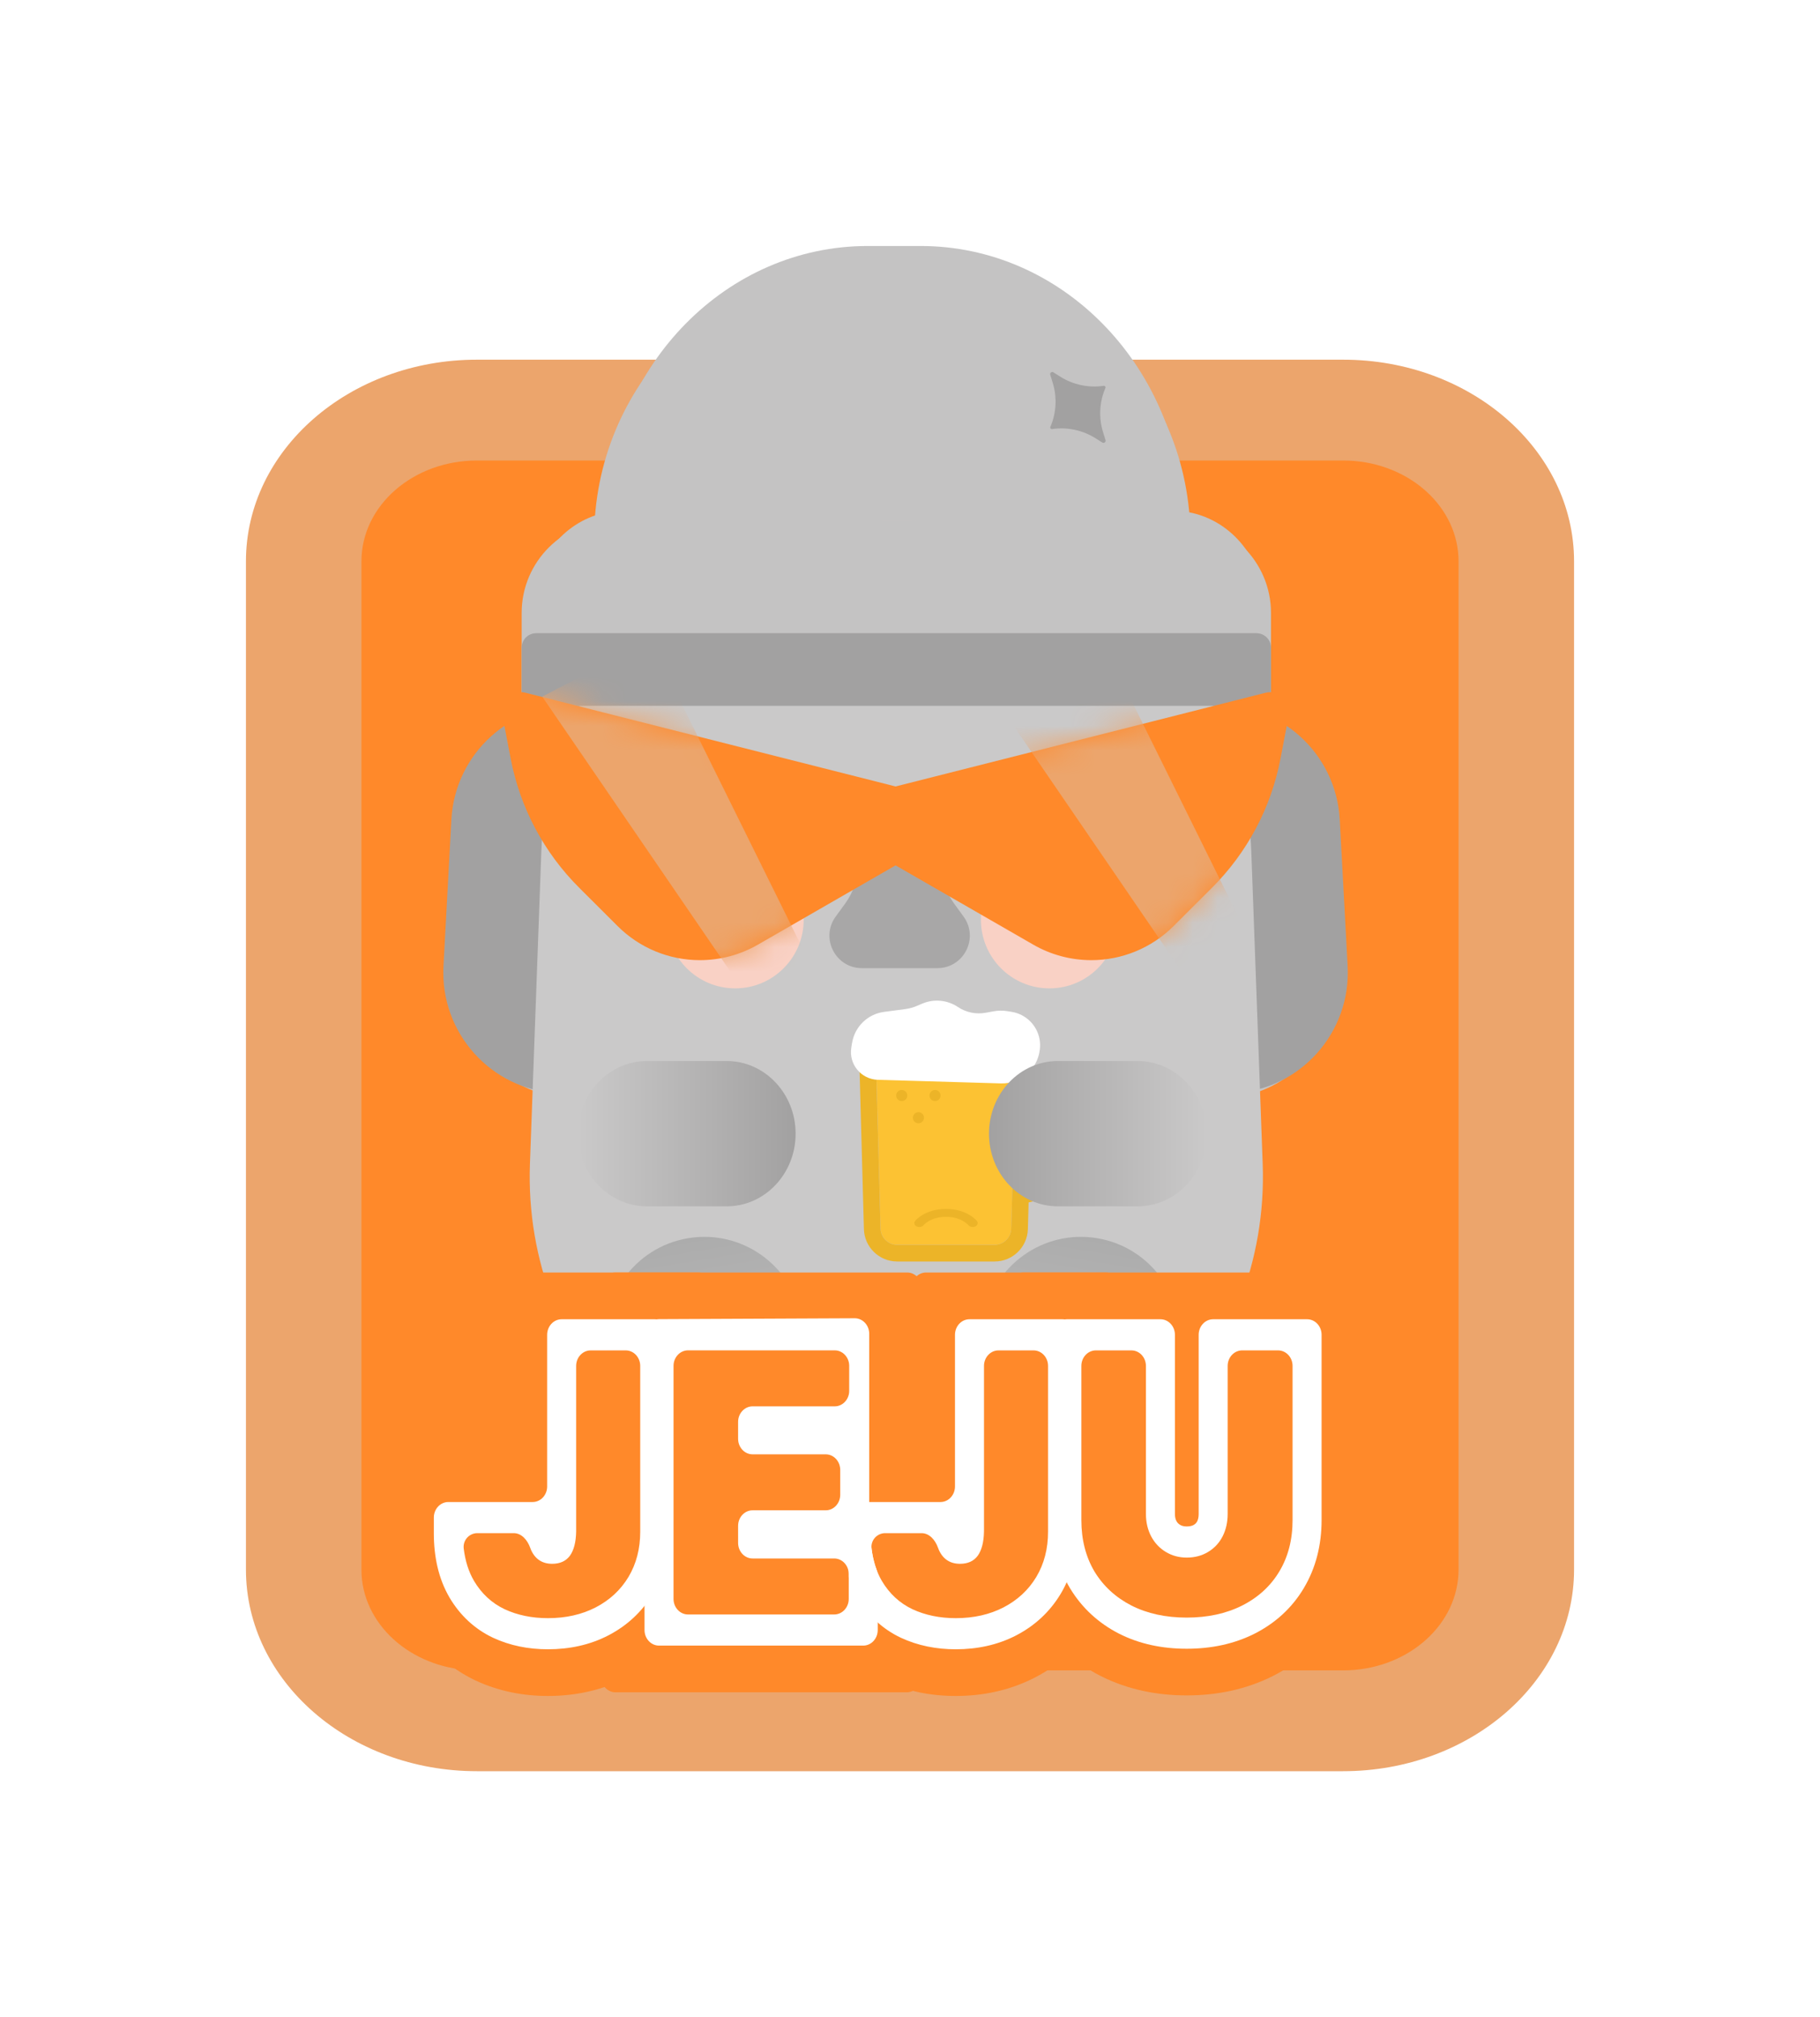<svg width="74" height="82" viewBox="0 0 74 82" fill="none" xmlns="http://www.w3.org/2000/svg">
<g filter="url(#filter0_d_1350_812)">
<path d="M14.32 17.184C14.32 14.802 16.458 12.871 19.095 12.871H54.906C57.543 12.871 59.68 14.802 59.68 17.184V60.312C59.68 62.694 57.543 64.625 54.906 64.625H19.095C16.458 64.625 14.32 62.694 14.32 60.312V17.184Z" fill="#FF892A"/>
<path d="M10 59.803V18.818C10 14.291 14.205 10.621 19.391 10.621V14.72C16.798 14.72 14.696 16.554 14.696 18.818V59.803L14.701 60.014C14.827 62.18 16.879 63.901 19.391 63.901H54.609L54.851 63.897C57.331 63.787 59.304 61.996 59.304 59.803V18.818C59.304 16.625 57.331 14.834 54.851 14.725L54.609 14.72V10.621C59.795 10.621 64 14.291 64 18.818V59.803C64 64.33 59.795 68 54.609 68H19.391C14.205 68 10 64.33 10 59.803ZM54.609 10.621V14.72H19.391V10.621H54.609Z" fill="#ECA56C"/>
<path d="M37.43 6C43.145 6 47.818 10.771 48.162 16.795C49.977 17.041 51.38 18.663 51.38 20.629V23.891C51.38 24.205 51.152 24.463 50.859 24.494C50.84 24.496 50.82 24.497 50.8 24.497H49.796C52.112 24.733 53.979 26.719 54.108 29.238L54.422 35.334C54.545 37.733 53.052 39.83 50.943 40.454L51.051 43.579C51.191 47.624 49.734 51.328 47.286 54.029L47.124 55.036C46.764 57.281 44.743 58.793 42.61 58.415C42.119 58.328 41.665 58.147 41.261 57.894C40.053 58.264 38.776 58.463 37.454 58.463H35.574C34.181 58.463 32.838 58.241 31.575 57.832C31.147 58.117 30.659 58.32 30.128 58.415C27.994 58.793 25.973 57.281 25.613 55.036L25.386 53.62C23.154 50.959 21.844 47.423 21.977 43.579L22.085 40.471C19.944 39.868 18.423 37.755 18.547 35.334L18.861 29.238C18.99 26.719 20.857 24.733 23.173 24.497H22.229C22.209 24.497 22.189 24.496 22.169 24.494C21.877 24.463 21.648 24.205 21.648 23.891V20.629C21.648 18.782 22.887 17.238 24.543 16.854C24.86 10.803 29.545 6 35.279 6H37.43Z" fill="#C4C3C3"/>
<path d="M24.158 17.872C24.158 11.67 29.092 6.643 35.178 6.643H37.382C43.468 6.643 48.401 11.67 48.401 17.872V19.369C48.401 25.571 43.468 30.599 37.382 30.599H35.178C29.092 30.599 24.158 25.571 24.158 19.369V17.872Z" fill="#C4C3C3"/>
<path d="M44.674 29.849C44.528 27.139 46.603 24.822 49.309 24.676C52.015 24.529 54.327 26.608 54.473 29.318L54.794 35.267C54.941 37.978 52.866 40.294 50.16 40.441C47.454 40.587 45.142 38.509 44.995 35.798L44.674 29.849Z" fill="#A2A1A1"/>
<path d="M28.152 29.849C28.298 27.139 26.223 24.822 23.517 24.676C20.811 24.529 18.499 26.608 18.353 29.318L18.032 35.267C17.885 37.978 19.96 40.294 22.666 40.441C25.372 40.587 27.684 38.509 27.831 35.798L28.152 29.849Z" fill="#A2A1A1"/>
<path d="M22.009 30.642C22.283 23.108 28.44 17.144 35.942 17.144H36.945C44.447 17.144 50.604 23.108 50.878 30.642L51.34 43.312C51.629 51.247 45.307 57.837 37.407 57.837H35.48C27.58 57.837 21.257 51.247 21.547 43.312L22.009 30.642Z" fill="#CAC9C9"/>
<path d="M35.618 39.17H41.302L41.117 45.945C41.107 46.311 40.807 46.603 40.441 46.603H36.48C36.113 46.603 35.813 46.311 35.803 45.945L35.618 39.17Z" fill="#FCC233"/>
<path d="M41.997 38.493L41.793 45.963C41.773 46.696 41.173 47.28 40.44 47.28H36.479C35.746 47.28 35.146 46.696 35.126 45.963L34.922 38.493H41.997ZM35.617 39.17L35.802 45.945C35.812 46.288 36.076 46.566 36.411 46.6L36.479 46.603H40.44L40.508 46.6C40.843 46.566 41.107 46.288 41.116 45.945L41.301 39.17H35.617Z" fill="#ECB428"/>
<path d="M42.812 42.539V42.063C42.812 41.715 42.611 41.397 42.297 41.248L41.356 40.802L41.937 39.579L42.877 40.025C43.664 40.398 44.166 41.192 44.166 42.063V42.539C44.166 43.586 43.447 44.494 42.428 44.735L41.604 44.93L41.293 43.613L42.117 43.418C42.525 43.322 42.812 42.958 42.812 42.539Z" fill="#ECB428"/>
<path d="M34.647 38.383C34.76 37.727 35.285 37.221 35.944 37.134L36.809 37.02C36.971 36.998 37.129 36.955 37.279 36.891L37.495 36.799C37.971 36.596 38.518 36.647 38.948 36.935C39.279 37.157 39.684 37.241 40.076 37.169L40.401 37.11C40.579 37.077 40.762 37.075 40.942 37.102L41.124 37.131C41.708 37.221 42.169 37.674 42.27 38.256C42.292 38.389 42.295 38.524 42.279 38.658L42.276 38.683C42.177 39.477 41.492 40.065 40.693 40.041L35.694 39.895C35.013 39.875 34.505 39.26 34.613 38.588L34.634 38.456L34.647 38.383Z" fill="white"/>
<path d="M36.89 40.534C36.89 40.658 36.789 40.76 36.664 40.76C36.539 40.76 36.438 40.658 36.438 40.534C36.438 40.409 36.539 40.308 36.664 40.308C36.789 40.308 36.89 40.409 36.89 40.534Z" fill="#ECB428"/>
<path d="M38.243 40.534C38.243 40.658 38.142 40.76 38.018 40.76C37.893 40.76 37.792 40.658 37.792 40.534C37.792 40.409 37.893 40.308 38.018 40.308C38.142 40.308 38.243 40.409 38.243 40.534Z" fill="#ECB428"/>
<path d="M37.568 41.437C37.568 41.561 37.467 41.662 37.343 41.662C37.218 41.662 37.117 41.561 37.117 41.437C37.117 41.312 37.218 41.211 37.343 41.211C37.467 41.211 37.568 41.312 37.568 41.437Z" fill="#ECB428"/>
<path d="M39.376 45.804C39.436 45.879 39.561 45.902 39.656 45.855C39.752 45.808 39.781 45.709 39.721 45.634L39.631 45.678C39.717 45.636 39.721 45.634 39.721 45.634L39.721 45.634L39.721 45.633C39.72 45.633 39.72 45.633 39.72 45.633C39.719 45.632 39.719 45.632 39.718 45.631C39.717 45.629 39.715 45.627 39.713 45.625C39.709 45.62 39.704 45.614 39.697 45.607C39.684 45.592 39.665 45.572 39.639 45.549C39.589 45.503 39.513 45.443 39.411 45.383C39.205 45.262 38.892 45.144 38.464 45.144C38.035 45.144 37.722 45.262 37.516 45.383C37.414 45.443 37.339 45.503 37.288 45.549C37.263 45.572 37.243 45.592 37.23 45.607C37.223 45.614 37.218 45.62 37.214 45.625C37.212 45.627 37.21 45.629 37.209 45.631C37.208 45.631 37.208 45.632 37.207 45.633C37.207 45.633 37.207 45.633 37.207 45.633L37.206 45.634V45.634C37.207 45.634 37.215 45.639 37.349 45.705L37.206 45.634C37.147 45.709 37.175 45.808 37.271 45.855C37.366 45.902 37.492 45.88 37.551 45.804H37.551V45.805L37.551 45.805L37.55 45.805C37.55 45.805 37.551 45.805 37.551 45.804C37.553 45.803 37.555 45.8 37.559 45.796C37.566 45.788 37.578 45.775 37.596 45.759C37.63 45.728 37.685 45.684 37.759 45.641C37.907 45.554 38.136 45.465 38.464 45.465C38.791 45.465 39.02 45.554 39.168 45.641C39.242 45.684 39.297 45.728 39.331 45.759C39.349 45.775 39.361 45.788 39.368 45.796C39.372 45.8 39.374 45.803 39.376 45.804L39.376 45.804Z" fill="#ECB428"/>
<path d="M40.212 42.085C40.212 40.454 41.466 39.131 43.013 39.131H46.256C47.803 39.131 49.057 40.454 49.057 42.085C49.057 43.716 47.803 45.038 46.256 45.038H43.013C41.466 45.038 40.212 43.716 40.212 42.085Z" fill="url(#paint0_linear_1350_812)"/>
<path d="M32.349 42.085C32.349 40.454 31.095 39.131 29.548 39.131H26.304C24.757 39.131 23.503 40.454 23.503 42.085C23.503 43.716 24.757 45.038 26.304 45.038H29.548C31.095 45.038 32.349 43.716 32.349 42.085Z" fill="url(#paint1_linear_1350_812)"/>
<path d="M39.993 49.631C40.362 47.441 42.434 45.965 44.62 46.335C46.806 46.704 48.28 48.779 47.911 50.969L47.317 54.494C46.949 56.684 44.877 58.16 42.691 57.79C40.505 57.421 39.031 55.346 39.4 53.156L39.993 49.631Z" fill="url(#paint2_linear_1350_812)"/>
<path d="M32.596 49.631C32.228 47.441 30.156 45.965 27.97 46.335C25.784 46.704 24.31 48.779 24.679 50.969L25.273 54.494C25.641 56.684 27.712 58.16 29.899 57.79C32.085 57.421 33.559 55.346 33.19 53.156L32.596 49.631Z" fill="url(#paint3_linear_1350_812)"/>
<path d="M21.21 20.918C21.21 18.833 22.907 17.144 25 17.144H47.888C49.981 17.144 51.678 18.833 51.678 20.918V24.099C51.678 24.427 51.411 24.692 51.083 24.692H21.805C21.476 24.692 21.21 24.427 21.21 24.099V20.918Z" fill="#C4C3C3"/>
<path d="M21.21 22.329C21.21 22.003 21.476 21.739 21.805 21.739H51.083C51.411 21.739 51.678 22.003 51.678 22.329V24.102C51.678 24.428 51.411 24.692 51.083 24.692H21.805C21.476 24.692 21.21 24.428 21.21 24.102V22.329Z" fill="#A2A1A1"/>
<path d="M31.438 29.893C31.364 29.615 31.529 29.329 31.806 29.254L33.099 28.907C33.377 28.833 33.662 28.998 33.736 29.276C33.811 29.554 33.646 29.84 33.368 29.915L32.076 30.261C31.798 30.336 31.513 30.171 31.438 29.893Z" fill="#838384"/>
<path d="M41.32 29.893C41.395 29.615 41.23 29.329 40.952 29.254L39.66 28.907C39.382 28.833 39.097 28.998 39.022 29.276C38.948 29.554 39.113 29.84 39.39 29.915L40.683 30.261C40.961 30.336 41.246 30.171 41.32 29.893Z" fill="#838384"/>
<path d="M45.453 33.389C45.453 34.929 44.206 36.178 42.669 36.178C41.13 36.178 39.884 34.929 39.884 33.389C39.884 31.848 41.13 30.599 42.669 30.599C44.206 30.599 45.453 31.848 45.453 33.389Z" fill="#F9D1C5"/>
<path d="M32.677 33.389C32.677 34.929 31.43 36.178 29.892 36.178C28.354 36.178 27.107 34.929 27.107 33.389C27.107 31.848 28.354 30.599 29.892 30.599C31.43 30.599 32.677 31.848 32.677 33.389Z" fill="#F9D1C5"/>
<path d="M35.447 29.868C35.536 29.598 35.789 29.415 36.073 29.415H37.084C37.368 29.415 37.621 29.598 37.711 29.868L38.414 31.994C38.499 32.254 38.625 32.498 38.785 32.719L39.178 33.259C39.813 34.132 39.19 35.356 38.111 35.356H35.046C33.967 35.356 33.344 34.132 33.979 33.259L34.372 32.719C34.532 32.498 34.658 32.254 34.743 31.994L35.447 29.868Z" fill="#A8A7A7"/>
<path d="M42.777 13.442C42.726 13.45 42.688 13.399 42.708 13.352C42.952 12.782 42.985 12.143 42.8 11.552L42.702 11.236C42.677 11.159 42.763 11.093 42.832 11.136L43.111 11.312C43.636 11.643 44.261 11.774 44.875 11.684C44.926 11.677 44.964 11.728 44.944 11.774C44.7 12.345 44.667 12.983 44.852 13.575L44.95 13.89C44.975 13.968 44.889 14.034 44.82 13.99L44.541 13.814C44.016 13.484 43.391 13.352 42.777 13.442Z" fill="#A2A1A1"/>
<path d="M51.459 24.161C52.007 24.022 52.513 24.499 52.406 25.053L52.063 26.843C51.682 28.832 50.712 30.659 49.278 32.088L47.711 33.651C46.824 34.535 45.623 35.031 44.372 35.031C43.544 35.031 42.73 34.814 42.013 34.401L36.414 31.178L30.815 34.401C30.097 34.814 29.284 35.031 28.456 35.031C27.204 35.031 26.004 34.535 25.117 33.651L23.55 32.088C22.116 30.659 21.146 28.832 20.765 26.843L20.421 25.053C20.315 24.499 20.821 24.022 21.368 24.161L36.414 27.97L51.459 24.161Z" fill="#FF892A"/>
<mask id="mask0_1350_812" style="mask-type:alpha" maskUnits="userSpaceOnUse" x="20" y="24" width="33" height="12">
<path d="M51.459 24.161C52.007 24.022 52.512 24.499 52.406 25.053L52.063 26.843C51.682 28.832 50.712 30.659 49.278 32.088L47.711 33.651C46.824 34.535 45.623 35.031 44.371 35.031C43.544 35.031 42.73 34.814 42.013 34.401L36.414 31.178L30.815 34.401C30.097 34.814 29.284 35.031 28.456 35.031C27.204 35.031 26.003 34.535 25.117 33.651L23.549 32.088C22.116 30.659 21.145 28.832 20.764 26.843L20.422 25.053C20.315 24.499 20.821 24.022 21.368 24.161L36.414 27.97L51.459 24.161Z" fill="#ECA56C"/>
</mask>
<g mask="url(#mask0_1350_812)">
<path d="M40.401 24.318L44.791 22.03L51.675 35.941L49.251 37.248L40.401 24.318Z" fill="#ECA56C"/>
<path d="M22.047 24.318L26.437 22.03L33.32 35.941L30.897 37.248L22.047 24.318Z" fill="#ECA56C"/>
</g>
<path d="M48.539 26.809C48.494 26.784 48.494 26.72 48.539 26.695C49.08 26.392 49.496 25.906 49.71 25.325L49.824 25.015C49.852 24.938 49.96 24.938 49.988 25.015L50.102 25.325C50.317 25.906 50.732 26.392 51.274 26.695C51.318 26.72 51.318 26.784 51.274 26.809C50.732 27.112 50.317 27.598 50.102 28.179L49.988 28.489C49.96 28.566 49.852 28.566 49.824 28.489L49.71 28.179C49.496 27.598 49.08 27.112 48.539 26.809Z" fill="#FF892A"/>
<path d="M51.965 50.893C52.291 50.893 52.555 51.177 52.555 51.526V57.789C52.555 58.585 52.375 59.282 52.016 59.88C51.661 60.473 51.157 60.935 50.503 61.267C49.853 61.593 49.103 61.756 48.251 61.756C47.398 61.756 46.65 61.593 46.005 61.267C45.36 60.935 44.858 60.473 44.499 59.88C44.144 59.282 43.967 58.585 43.967 57.789V51.526C43.967 51.177 44.231 50.893 44.556 50.893H46.003C46.328 50.893 46.592 51.177 46.592 51.526V57.544C46.592 57.881 46.664 58.185 46.806 58.456C46.949 58.723 47.147 58.934 47.401 59.087C47.654 59.24 47.937 59.317 48.251 59.317C48.578 59.317 48.868 59.24 49.121 59.087C49.374 58.934 49.57 58.723 49.708 58.456C49.846 58.185 49.916 57.881 49.916 57.544V51.526C49.916 51.177 50.18 50.893 50.505 50.893H51.965Z" fill="#FF892A"/>
<path d="M42.024 50.893C42.349 50.893 42.613 51.177 42.613 51.526V58.264C42.613 58.956 42.455 59.569 42.137 60.102C41.819 60.632 41.374 61.044 40.803 61.341C40.237 61.632 39.59 61.778 38.862 61.778C38.208 61.778 37.62 61.657 37.1 61.415C36.579 61.168 36.165 60.785 35.856 60.266C35.639 59.894 35.499 59.457 35.437 58.954C35.394 58.608 35.664 58.323 35.99 58.323H37.471C37.788 58.323 38.028 58.602 38.141 58.92C38.152 58.952 38.165 58.983 38.178 59.013C38.261 59.196 38.373 59.334 38.516 59.428C38.659 59.522 38.832 59.569 39.034 59.569C39.352 59.569 39.592 59.46 39.753 59.242C39.914 59.02 39.999 58.694 40.009 58.264V51.526C40.009 51.177 40.273 50.893 40.598 50.893H42.024Z" fill="#FF892A"/>
<path d="M27.385 51.526C27.385 51.177 27.649 50.893 27.974 50.893H33.939C34.265 50.893 34.529 51.177 34.529 51.526V52.537C34.529 52.886 34.265 53.17 33.939 53.17H30.6C30.274 53.17 30.01 53.453 30.01 53.802V54.487C30.01 54.837 30.274 55.12 30.6 55.12H33.573C33.899 55.12 34.163 55.403 34.163 55.752V56.763C34.163 57.113 33.899 57.396 33.573 57.396H30.6C30.274 57.396 30.01 57.679 30.01 58.029V58.721C30.01 59.07 30.274 59.354 30.6 59.354H33.919C34.244 59.354 34.508 59.637 34.508 59.986V60.997C34.508 61.347 34.244 61.63 33.919 61.63H27.974C27.649 61.63 27.385 61.347 27.385 60.997V51.526Z" fill="#FF892A"/>
<path d="M25.442 50.893C25.767 50.893 26.031 51.176 26.031 51.526V58.264C26.031 58.956 25.872 59.569 25.555 60.102C25.237 60.631 24.792 61.044 24.221 61.341C23.655 61.632 23.007 61.778 22.28 61.778C21.626 61.778 21.038 61.657 20.518 61.415C19.997 61.168 19.583 60.785 19.274 60.266C19.057 59.894 18.917 59.457 18.855 58.954C18.812 58.607 19.082 58.323 19.408 58.323H20.889C21.206 58.323 21.446 58.602 21.559 58.92C21.57 58.952 21.583 58.983 21.596 59.012C21.679 59.195 21.791 59.334 21.934 59.428C22.077 59.522 22.25 59.569 22.452 59.569C22.77 59.569 23.01 59.46 23.171 59.242C23.332 59.02 23.417 58.694 23.427 58.264V51.526C23.427 51.176 23.691 50.893 24.016 50.893H25.442Z" fill="#FF892A"/>
<path d="M46.593 51.526C46.593 51.176 46.329 50.893 46.003 50.893H44.557C44.231 50.893 43.968 51.176 43.968 51.526V57.789C43.968 58.585 44.145 59.282 44.499 59.88C44.859 60.473 45.361 60.935 46.006 61.266C46.651 61.593 47.399 61.756 48.251 61.756C49.103 61.756 49.854 61.593 50.504 61.266C51.158 60.935 51.662 60.473 52.017 59.88C52.376 59.282 52.556 58.585 52.556 57.789V51.526C52.556 51.176 52.292 50.893 51.966 50.893H50.506C50.18 50.893 49.916 51.176 49.916 51.526V57.544C49.916 57.88 49.847 58.184 49.709 58.456C49.571 58.723 49.375 58.933 49.122 59.086C48.868 59.239 48.578 59.316 48.251 59.316C47.938 59.316 47.655 59.239 47.401 59.086C47.148 58.933 46.95 58.723 46.807 58.456C46.664 58.184 46.593 57.88 46.593 57.544V51.526ZM55.504 57.789C55.504 59.116 55.197 60.42 54.497 61.587C54.497 61.587 54.497 61.588 54.497 61.588C54.498 61.588 54.498 61.588 54.498 61.589C53.814 62.731 52.864 63.569 51.762 64.127L51.758 64.13L51.754 64.131C50.646 64.688 49.455 64.919 48.251 64.919C47.048 64.919 45.856 64.688 44.749 64.128L44.741 64.124L44.733 64.12C43.642 63.559 42.707 62.725 42.028 61.604L42.02 61.591L42.012 61.578C41.935 61.449 41.864 61.318 41.797 61.185C41.674 60.942 41.739 60.647 41.906 60.436C41.989 60.33 42.066 60.219 42.136 60.102C42.454 59.568 42.613 58.955 42.613 58.263V51.526C42.613 51.176 42.349 50.893 42.024 50.893H41.609C41.283 50.893 41.02 50.61 41.02 50.26V48.362C41.02 48.013 41.283 47.729 41.609 47.729H54.914C55.24 47.729 55.504 48.013 55.504 48.362V57.789Z" fill="#FF892A"/>
<path d="M40.598 50.893C40.273 50.893 40.008 51.176 40.008 51.526V58.263C39.999 58.693 39.914 59.02 39.753 59.242C39.592 59.459 39.352 59.568 39.034 59.568C38.832 59.568 38.659 59.521 38.516 59.427C38.373 59.333 38.261 59.195 38.178 59.012C38.164 58.983 38.152 58.952 38.141 58.92C38.028 58.602 37.788 58.323 37.471 58.323H35.99C35.664 58.323 35.394 58.607 35.437 58.954C35.499 59.457 35.639 59.894 35.856 60.265C36.165 60.784 36.579 61.167 37.1 61.414C37.62 61.657 38.208 61.778 38.862 61.778C39.589 61.778 40.236 61.632 40.803 61.34C41.374 61.044 41.819 60.631 42.137 60.102C42.454 59.568 42.613 58.955 42.613 58.263V51.526C42.613 51.176 42.349 50.893 42.024 50.893H40.598ZM44.557 50.893C44.231 50.893 43.968 51.176 43.968 51.526V57.789C43.968 58.585 44.145 59.282 44.499 59.88C44.605 60.053 44.722 60.215 44.851 60.366C45.021 60.563 45.094 60.845 44.988 61.088C44.882 61.333 44.76 61.572 44.621 61.806L44.614 61.817C43.979 62.874 43.104 63.66 42.087 64.188L42.082 64.191L42.078 64.193C41.055 64.719 39.961 64.942 38.862 64.942C37.865 64.942 36.87 64.756 35.927 64.317L35.917 64.312L35.907 64.308C34.851 63.806 33.989 63.006 33.371 61.967L33.365 61.958L33.36 61.949C33.278 61.808 33.377 61.63 33.532 61.63H34.017C34.288 61.63 34.509 61.393 34.509 61.101V59.986C34.509 59.636 34.245 59.353 33.919 59.353H33.032C32.735 59.353 32.483 59.117 32.465 58.8C32.456 58.64 32.452 58.481 32.452 58.323V58.028C32.452 57.679 32.716 57.396 33.042 57.396H33.574C33.899 57.396 34.163 57.112 34.163 56.763V55.792C34.163 55.442 34.427 55.159 34.753 55.159H36.471C36.797 55.159 37.061 54.876 37.061 54.526V48.362C37.061 48.013 37.325 47.729 37.65 47.729H44.972C45.297 47.729 45.561 48.013 45.561 48.362V50.26C45.561 50.61 45.297 50.893 44.972 50.893H44.557Z" fill="#FF892A"/>
<path d="M36.888 47.729C37.214 47.729 37.477 48.013 37.477 48.362V56.322C37.477 56.328 37.473 56.333 37.467 56.333C37.461 56.333 37.457 56.338 37.457 56.344V57.69C37.457 58.039 37.193 58.323 36.867 58.323H35.99C35.664 58.323 35.394 58.607 35.437 58.954C35.499 59.457 35.639 59.894 35.856 60.265C36.165 60.784 36.579 61.167 37.1 61.414C37.308 61.511 37.457 61.722 37.457 61.965V64.16C37.457 64.51 37.193 64.793 36.867 64.793H25.027C24.701 64.793 24.438 64.51 24.438 64.16V61.587C24.438 61.359 24.554 61.152 24.728 61.021C25.062 60.769 25.338 60.462 25.555 60.102C25.872 59.568 26.031 58.955 26.031 58.263V51.526C26.031 51.176 25.767 50.893 25.442 50.893H25.027C24.701 50.893 24.438 50.61 24.438 50.26V48.362C24.438 48.013 24.701 47.729 25.027 47.729H36.888ZM27.975 50.893C27.649 50.893 27.385 51.176 27.385 51.526V60.997C27.385 61.346 27.649 61.63 27.975 61.63H33.919C34.245 61.63 34.509 61.346 34.509 60.997V59.986C34.509 59.636 34.245 59.353 33.919 59.353H30.601C30.275 59.353 30.011 59.07 30.011 58.721V58.028C30.011 57.679 30.275 57.396 30.601 57.396H33.574C33.899 57.396 34.163 57.112 34.163 56.763V55.752C34.163 55.403 33.899 55.119 33.574 55.119H30.601C30.275 55.119 30.011 54.836 30.011 54.487V53.802C30.011 53.453 30.275 53.169 30.601 53.169H33.94C34.266 53.169 34.53 52.886 34.53 52.537V51.526C34.53 51.176 34.266 50.893 33.94 50.893H27.975Z" fill="#FF892A"/>
<path d="M24.016 50.893C23.691 50.893 23.427 51.176 23.427 51.526V58.263C23.417 58.693 23.332 59.02 23.171 59.242C23.01 59.46 22.77 59.568 22.452 59.568C22.25 59.568 22.077 59.521 21.934 59.427C21.791 59.334 21.678 59.195 21.596 59.012C21.582 58.983 21.57 58.952 21.559 58.92C21.446 58.602 21.206 58.323 20.889 58.323H19.408C19.082 58.323 18.812 58.607 18.855 58.954C18.917 59.457 19.056 59.894 19.274 60.265C19.583 60.784 19.997 61.167 20.518 61.415C21.038 61.657 21.625 61.778 22.28 61.778C23.007 61.778 23.654 61.632 24.221 61.34C24.792 61.044 25.237 60.631 25.555 60.102C25.872 59.568 26.031 58.955 26.031 58.263V51.526C26.031 51.176 25.767 50.893 25.442 50.893H24.016ZM27.975 50.893C27.649 50.893 27.386 51.176 27.386 51.526V61.336C27.386 61.498 27.508 61.63 27.659 61.63H27.947C28.032 61.63 28.085 61.729 28.039 61.806L28.032 61.817C27.397 62.874 26.522 63.66 25.505 64.188L25.5 64.191L25.496 64.193C24.473 64.719 23.379 64.942 22.28 64.942C21.283 64.942 20.288 64.756 19.345 64.317L19.335 64.312L19.325 64.308C18.269 63.806 17.407 63.006 16.789 61.967L16.783 61.958L16.778 61.949C16.109 60.807 15.87 59.537 15.87 58.323V55.792C15.87 55.442 16.134 55.159 16.46 55.159H19.889C20.215 55.159 20.479 54.876 20.479 54.526V48.362C20.479 48.013 20.742 47.729 21.068 47.729H28.39C28.715 47.729 28.979 48.013 28.979 48.362V50.26C28.979 50.61 28.715 50.893 28.39 50.893H27.975Z" fill="#FF892A"/>
<path d="M51.965 50.893C52.291 50.893 52.555 51.177 52.555 51.526V57.789C52.555 58.585 52.375 59.282 52.016 59.88C51.661 60.473 51.157 60.935 50.503 61.267C49.853 61.593 49.103 61.756 48.251 61.756C47.398 61.756 46.65 61.593 46.005 61.267C45.36 60.935 44.858 60.473 44.499 59.88C44.144 59.282 43.967 58.585 43.967 57.789V51.526C43.967 51.177 44.231 50.893 44.556 50.893H46.003C46.328 50.893 46.592 51.177 46.592 51.526V57.544C46.592 57.881 46.664 58.185 46.806 58.456C46.949 58.723 47.147 58.934 47.401 59.087C47.654 59.24 47.937 59.317 48.251 59.317C48.578 59.317 48.868 59.24 49.121 59.087C49.374 58.934 49.57 58.723 49.708 58.456C49.846 58.185 49.916 57.881 49.916 57.544V51.526C49.916 51.177 50.18 50.893 50.505 50.893H51.965Z" fill="#FF892A"/>
<path d="M42.024 50.893C42.349 50.893 42.613 51.177 42.613 51.526V58.264C42.613 58.956 42.455 59.569 42.137 60.102C41.819 60.632 41.374 61.044 40.803 61.341C40.237 61.632 39.59 61.778 38.862 61.778C38.208 61.778 37.62 61.657 37.1 61.415C36.579 61.168 36.165 60.785 35.856 60.266C35.639 59.894 35.499 59.457 35.437 58.954C35.394 58.608 35.664 58.323 35.99 58.323H37.471C37.788 58.323 38.028 58.602 38.141 58.92C38.152 58.952 38.165 58.983 38.178 59.013C38.261 59.196 38.373 59.334 38.516 59.428C38.659 59.522 38.832 59.569 39.034 59.569C39.352 59.569 39.592 59.46 39.753 59.242C39.914 59.02 39.999 58.694 40.009 58.264V51.526C40.009 51.177 40.273 50.893 40.598 50.893H42.024Z" fill="#FF892A"/>
<path d="M27.385 51.526C27.385 51.177 27.649 50.893 27.974 50.893H33.939C34.265 50.893 34.529 51.177 34.529 51.526V52.537C34.529 52.886 34.265 53.17 33.939 53.17H30.6C30.274 53.17 30.01 53.453 30.01 53.802V54.487C30.01 54.837 30.274 55.12 30.6 55.12H33.573C33.899 55.12 34.163 55.403 34.163 55.752V56.763C34.163 57.113 33.899 57.396 33.573 57.396H30.6C30.274 57.396 30.01 57.679 30.01 58.029V58.721C30.01 59.07 30.274 59.354 30.6 59.354H33.919C34.244 59.354 34.508 59.637 34.508 59.986V60.997C34.508 61.347 34.244 61.63 33.919 61.63H27.974C27.649 61.63 27.385 61.347 27.385 60.997V51.526Z" fill="#FF892A"/>
<path d="M25.442 50.893C25.767 50.893 26.031 51.176 26.031 51.526V58.264C26.031 58.956 25.872 59.569 25.555 60.102C25.237 60.631 24.792 61.044 24.221 61.341C23.655 61.632 23.007 61.778 22.28 61.778C21.626 61.778 21.038 61.657 20.518 61.415C19.997 61.168 19.583 60.785 19.274 60.266C19.057 59.894 18.917 59.457 18.855 58.954C18.812 58.607 19.082 58.323 19.408 58.323H20.889C21.206 58.323 21.446 58.602 21.559 58.92C21.57 58.952 21.583 58.983 21.596 59.012C21.679 59.195 21.791 59.334 21.934 59.428C22.077 59.522 22.25 59.569 22.452 59.569C22.77 59.569 23.01 59.46 23.171 59.242C23.332 59.02 23.417 58.694 23.427 58.264V51.526C23.427 51.176 23.691 50.893 24.016 50.893H25.442Z" fill="#FF892A"/>
<path d="M46.593 57.545V51.526C46.593 51.177 46.329 50.894 46.003 50.894H44.557C44.231 50.894 43.967 51.177 43.967 51.526V57.789C43.967 58.585 44.145 59.282 44.499 59.88C44.858 60.474 45.361 60.936 46.005 61.267C46.65 61.593 47.399 61.756 48.251 61.756C49.103 61.756 49.854 61.593 50.503 61.267C51.157 60.936 51.662 60.474 52.017 59.88C52.376 59.282 52.555 58.585 52.555 57.789V51.526C52.555 51.177 52.291 50.894 51.966 50.894H50.506C50.18 50.894 49.916 51.177 49.916 51.526V57.545C49.916 57.881 49.847 58.185 49.709 58.457C49.571 58.724 49.375 58.934 49.121 59.087C48.868 59.24 48.578 59.317 48.251 59.317V58.051C48.401 58.051 48.487 58.018 48.542 57.985C48.608 57.945 48.645 57.903 48.675 57.847C48.71 57.777 48.737 57.685 48.737 57.545V50.261C48.737 49.911 49.001 49.628 49.327 49.628H53.145C53.471 49.628 53.735 49.911 53.735 50.261V57.789C53.735 58.797 53.504 59.737 53.009 60.563C53.009 60.563 53.009 60.563 53.009 60.563C53.009 60.564 53.009 60.564 53.009 60.564C52.523 61.377 51.84 61.989 51.007 62.411L51.003 62.413C50.17 62.831 49.244 63.022 48.251 63.022C47.258 63.022 46.333 62.831 45.503 62.411L45.496 62.408C44.673 61.985 43.998 61.374 43.511 60.57L43.507 60.565L43.504 60.56C43.015 59.735 42.788 58.795 42.788 57.789V50.261C42.788 49.911 43.052 49.628 43.378 49.628H47.182C47.508 49.628 47.772 49.911 47.772 50.261V57.545C47.772 57.677 47.798 57.763 47.832 57.83C47.867 57.895 47.91 57.942 47.98 57.985C48.043 58.023 48.125 58.051 48.251 58.051V59.317C47.938 59.317 47.654 59.24 47.401 59.087C47.148 58.934 46.95 58.724 46.807 58.457C46.664 58.185 46.593 57.881 46.593 57.545Z" fill="white"/>
<path d="M40.598 50.894C40.272 50.894 40.008 51.177 40.008 51.526V58.264C39.999 58.694 39.914 59.02 39.753 59.243C39.592 59.46 39.352 59.569 39.034 59.569C38.831 59.569 38.659 59.522 38.516 59.428C38.373 59.334 38.26 59.196 38.177 59.013C38.164 58.983 38.152 58.953 38.141 58.921C38.028 58.602 37.788 58.323 37.471 58.323H35.989C35.664 58.323 35.394 58.608 35.437 58.954C35.499 59.457 35.638 59.895 35.856 60.266C36.164 60.785 36.579 61.168 37.099 61.415C37.62 61.657 38.207 61.779 38.861 61.779C39.589 61.779 40.236 61.633 40.803 61.341C41.374 61.044 41.819 60.632 42.136 60.103C42.454 59.569 42.613 58.956 42.613 58.264V51.526C42.613 51.177 42.349 50.894 42.023 50.894H40.598ZM43.792 58.264C43.792 59.174 43.58 60.028 43.13 60.784L43.127 60.789C42.682 61.529 42.066 62.091 41.316 62.48L41.313 62.482C40.564 62.868 39.738 63.044 38.861 63.044C38.07 63.044 37.32 62.897 36.63 62.576L36.622 62.572C35.888 62.224 35.294 61.674 34.862 60.947L34.858 60.939C34.735 60.73 34.632 60.511 34.547 60.284C34.521 60.215 34.509 60.139 34.509 60.064V59.474C34.509 59.408 34.458 59.354 34.396 59.354C34.342 59.354 34.295 59.312 34.286 59.254C34.242 58.952 34.221 58.641 34.221 58.323V57.691C34.221 57.341 34.485 57.058 34.81 57.058H38.24C38.565 57.058 38.829 56.774 38.829 56.425V50.261C38.829 49.911 39.093 49.628 39.419 49.628H43.203C43.528 49.628 43.792 49.911 43.792 50.261V58.264Z" fill="white"/>
<path d="M34.509 59.986C34.509 59.636 34.245 59.353 33.919 59.353H30.6C30.275 59.353 30.011 59.069 30.011 58.72V58.028C30.011 57.678 30.275 57.395 30.6 57.395H33.574C33.899 57.395 34.163 57.112 34.163 56.763V55.752C34.163 55.402 33.899 55.119 33.574 55.119H30.6C30.275 55.119 30.011 54.836 30.011 54.486V53.801C30.011 53.452 30.275 53.169 30.6 53.169H33.94C34.265 53.169 34.529 52.886 34.529 52.536V51.525C34.529 51.176 34.265 50.892 33.94 50.892H27.975C27.649 50.892 27.385 51.176 27.385 51.525V60.996C27.385 61.346 27.649 61.629 27.975 61.629H33.919C34.245 61.629 34.509 61.346 34.509 60.996V59.986ZM35.342 54.434V57.902C35.342 58.004 35.42 58.087 35.515 58.087H35.578C35.639 58.087 35.688 58.14 35.688 58.205C35.688 58.27 35.639 58.322 35.578 58.322H35.544C35.464 58.322 35.4 58.391 35.402 58.477C35.416 58.972 35.495 59.412 35.638 59.798C35.669 59.881 35.688 59.969 35.688 60.059V62.262C35.688 62.611 35.424 62.895 35.098 62.895H26.796C26.47 62.895 26.206 62.611 26.206 62.262V50.257C26.206 49.909 26.468 49.626 26.793 49.624L34.75 49.588C35.077 49.586 35.342 49.87 35.342 50.221V54.434Z" fill="white"/>
<path d="M24.016 50.894C23.69 50.894 23.426 51.177 23.426 51.526V58.264C23.417 58.694 23.332 59.02 23.171 59.243C23.009 59.46 22.77 59.569 22.452 59.569C22.249 59.569 22.077 59.522 21.934 59.428C21.791 59.334 21.678 59.196 21.595 59.013C21.582 58.983 21.57 58.953 21.559 58.921C21.446 58.602 21.206 58.323 20.889 58.323H19.407C19.082 58.323 18.812 58.608 18.855 58.954C18.917 59.457 19.056 59.895 19.274 60.266C19.582 60.785 19.997 61.168 20.517 61.415C21.038 61.657 21.625 61.779 22.279 61.779C23.007 61.779 23.654 61.633 24.221 61.341C24.792 61.044 25.236 60.632 25.554 60.103C25.872 59.569 26.031 58.956 26.031 58.264V51.526C26.031 51.177 25.767 50.894 25.442 50.894H24.016ZM27.21 58.264C27.21 59.174 26.998 60.028 26.548 60.784L26.545 60.789C26.101 61.529 25.484 62.091 24.734 62.48L24.731 62.482C23.982 62.868 23.156 63.044 22.279 63.044C21.488 63.044 20.738 62.897 20.048 62.576L20.04 62.572C19.306 62.224 18.712 61.674 18.28 60.947L18.276 60.939C17.826 60.171 17.639 59.275 17.639 58.323V57.691C17.639 57.341 17.903 57.058 18.228 57.058H21.657C21.983 57.058 22.247 56.774 22.247 56.425V50.261C22.247 49.911 22.511 49.628 22.837 49.628H26.621C26.946 49.628 27.21 49.911 27.21 50.261V58.264Z" fill="white"/>
</g>
<defs>
<filter id="filter0_d_1350_812" x="0" y="0" width="74" height="82" filterUnits="userSpaceOnUse" color-interpolation-filters="sRGB">
<feFlood flood-opacity="0" result="BackgroundImageFix"/>
<feColorMatrix in="SourceAlpha" type="matrix" values="0 0 0 0 0 0 0 0 0 0 0 0 0 0 0 0 0 0 127 0" result="hardAlpha"/>
<feOffset dy="4"/>
<feGaussianBlur stdDeviation="5"/>
<feComposite in2="hardAlpha" operator="out"/>
<feColorMatrix type="matrix" values="0 0 0 0 0.392 0 0 0 0 0.388 0 0 0 0 0.388 0 0 0 0.25 0"/>
<feBlend mode="normal" in2="BackgroundImageFix" result="effect1_dropShadow_1350_812"/>
<feBlend mode="normal" in="SourceGraphic" in2="effect1_dropShadow_1350_812" result="shape"/>
</filter>
<linearGradient id="paint0_linear_1350_812" x1="40.212" y1="42.085" x2="49.057" y2="42.085" gradientUnits="userSpaceOnUse">
<stop stop-color="#A2A1A1"/>
<stop offset="1" stop-color="#CAC9C9"/>
</linearGradient>
<linearGradient id="paint1_linear_1350_812" x1="32.349" y1="42.085" x2="23.503" y2="42.085" gradientUnits="userSpaceOnUse">
<stop stop-color="#A2A1A1"/>
<stop offset="1" stop-color="#CAC9C9"/>
</linearGradient>
<linearGradient id="paint2_linear_1350_812" x1="44.62" y1="46.335" x2="42.685" y2="57.789" gradientUnits="userSpaceOnUse">
<stop stop-color="#ACACAC"/>
<stop offset="1" stop-color="#CBCACA"/>
</linearGradient>
<linearGradient id="paint3_linear_1350_812" x1="27.97" y1="46.335" x2="29.905" y2="57.789" gradientUnits="userSpaceOnUse">
<stop stop-color="#ACACAC"/>
<stop offset="1" stop-color="#CBCACA"/>
</linearGradient>
</defs>
</svg>
